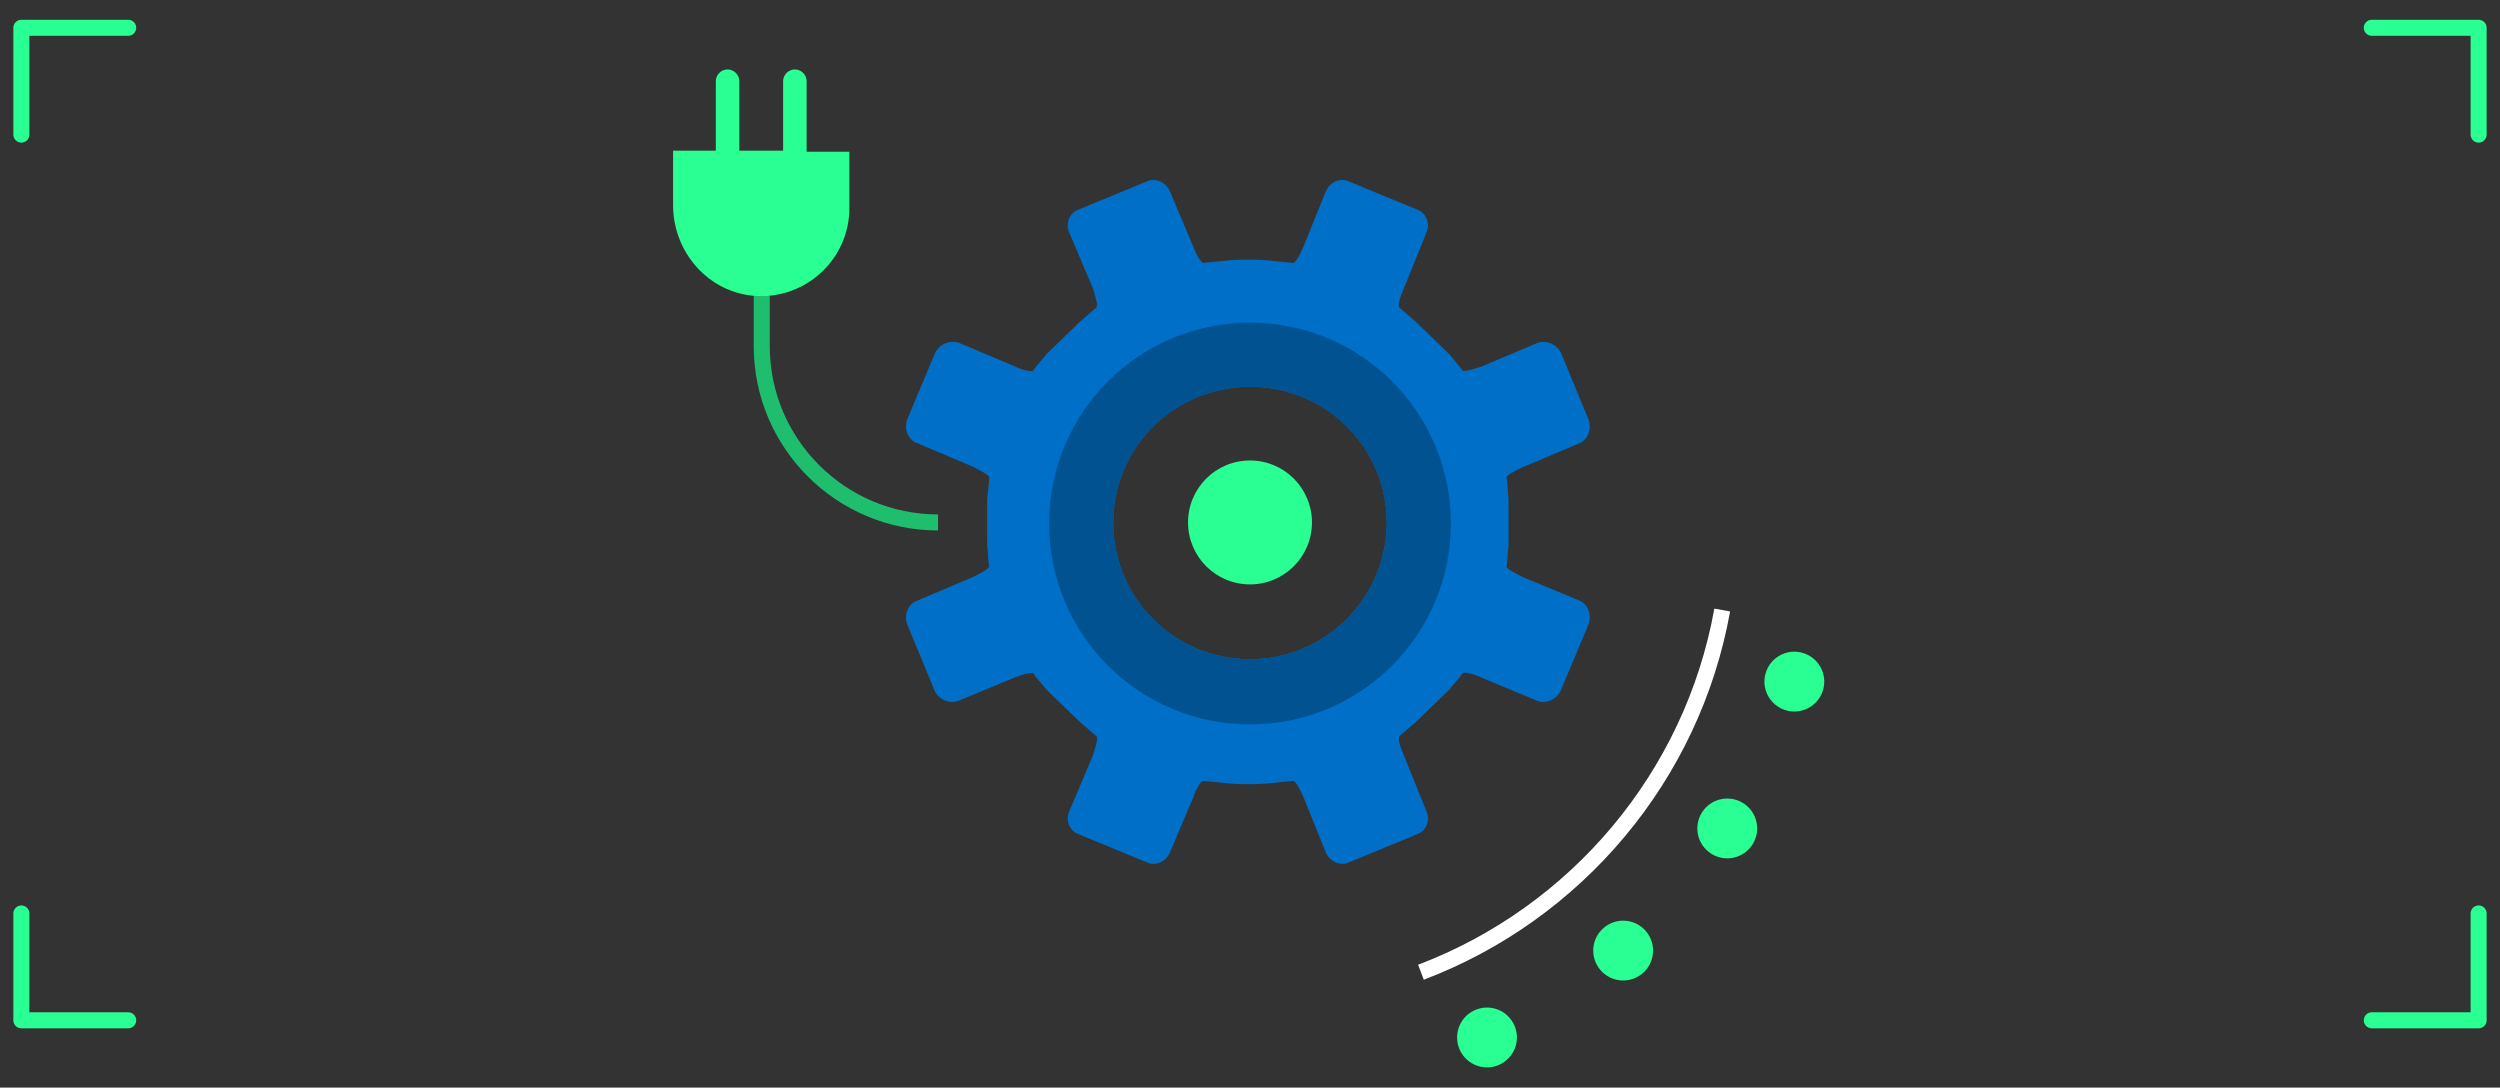 <svg id="Layer_1" xmlns="http://www.w3.org/2000/svg" viewBox="0 0 234 101.8"><rect x="0" y="0" width="234" height="101.8" fill="#333333" stroke="none"/><style>.st0{fill:none;stroke:#1fbe6e;stroke-width:1.5;stroke-miterlimit:10}.st1{fill:#29ff92}.st2{fill:none;stroke:#fff;stroke-width:1.5;stroke-miterlimit:10}.st3{fill-rule:evenodd;clip-rule:evenodd;fill:#006fc8}.st4{fill:#005291}.st5{fill:none;stroke:#29ff92;stroke-width:1.5;stroke-linecap:round;stroke-linejoin:round;stroke-miterlimit:10}</style><path class="st0" d="M87.8 48.9c-9.1 0-16.5-7.4-16.5-16.5v-7.1"/><path class="st1" d="M75.5 14.1V7.6c0-.6-.5-1.1-1.1-1.1-.6 0-1.1.5-1.1 1.1v6.5h-4.1V7.6c0-.6-.5-1.1-1.1-1.1-.6 0-1.1.5-1.1 1.1v6.5h-4v5.1c0 4.4 3.3 8.2 7.7 8.5 4.8.3 8.8-3.5 8.8-8.2v-5.3h-4z"/><circle class="st1" cx="117" cy="48.9" r="5.8"/><path class="st2" d="M161.2 57.1C158.4 72.7 147.5 85.5 133 91"/><ellipse transform="rotate(-73.685 167.974 63.832)" class="st1" cx="168" cy="63.8" rx="2.8" ry="2.8"/><ellipse transform="rotate(-57.376 161.724 77.548)" class="st1" cx="161.7" cy="77.5" rx="2.8" ry="2.8"/><ellipse transform="rotate(-41.062 151.88 88.95)" class="st1" cx="151.9" cy="89" rx="2.8" ry="2.8"/><path class="st3" d="M147.8 56.2l-5.3-2.2c-.8-.4-1.5-.8-1.5-1 .1-.2.1-1.1.2-2v-4.3c-.1-.9-.1-1.8-.2-2 0-.2.7-.6 1.6-1l5.2-2.2c.8-.3 1.2-1.3.9-2.2l-2.6-6.3c-.4-.8-1.4-1.2-2.2-.9l-5.2 2.2c-.9.3-1.7.5-1.8.4-.1-.2-.7-.9-1.3-1.6l-3.1-3c-.7-.6-1.4-1.2-1.5-1.3-.2-.1 0-.9.4-1.8l2.1-5.2c.4-.9 0-1.9-.9-2.2l-6.3-2.6c-.8-.4-1.8 0-2.2.9l-2.1 5.2c-.4.9-.8 1.6-1 1.5-.2 0-1.1-.1-2-.2 0 0-.9-.1-2.2-.1-1.3 0-2.1.1-2.1.1-1 .1-1.9.2-2.1.2-.1 0-.6-.6-.9-1.5l-2.2-5.2c-.4-.9-1.4-1.3-2.2-.9l-6.3 2.6c-.9.3-1.3 1.3-.9 2.2l2.2 5.2c.3.9.5 1.7.3 1.8-.1.1-.8.7-1.5 1.3l-3.1 3c-.6.7-1.2 1.4-1.3 1.6-.1.1-.9 0-1.7-.4l-5.2-2.2c-.9-.3-1.9.1-2.3 1l-2.6 6.2c-.3.9.1 1.9 1 2.2l5.2 2.2c.8.4 1.5.8 1.5 1s-.1 1.1-.2 2V51c.1.9.1 1.8.2 2 0 .2-.7.6-1.5 1l-5.2 2.2c-.9.3-1.3 1.3-1 2.2l2.6 6.3c.4.8 1.4 1.2 2.2.9l5.3-2.2c.8-.3 1.6-.5 1.7-.4.1.2.7.9 1.3 1.6l3.1 3c.7.6 1.4 1.2 1.5 1.3.2.1 0 .9-.3 1.8l-2.2 5.2c-.4.9 0 1.9.9 2.2l6.3 2.6c.8.4 1.8 0 2.2-.9l2.2-5.2c.3-.9.8-1.6.9-1.5.2 0 1.1.1 2.1.2 0 0 .9.1 2.1.1 1.3 0 2.2-.1 2.2-.1.9-.1 1.8-.2 2-.2.2-.1.6.6 1 1.5l2.1 5.2c.4.9 1.4 1.3 2.2.9l6.3-2.6c.9-.3 1.3-1.3.9-2.2l-2.1-5.2c-.4-.9-.6-1.7-.4-1.8.1-.1.8-.7 1.5-1.3l3.1-3c.6-.7 1.2-1.4 1.3-1.6.1-.1.9 0 1.7.4l5.3 2.2c.8.3 1.8-.1 2.2-1l2.6-6.2c.3-.9-.1-1.9-.9-2.2zM117 61.7c-7.1 0-12.8-5.7-12.8-12.8 0-7 5.7-12.7 12.8-12.7s12.8 5.7 12.8 12.7c0 7-5.7 12.8-12.8 12.8z"/><path class="st4" d="M117 30.2c-10.4 0-18.8 8.4-18.8 18.8s8.4 18.8 18.8 18.8 18.8-8.4 18.8-18.8-8.4-18.8-18.8-18.8zm0 31.5c-7.1 0-12.8-5.7-12.8-12.8 0-7 5.7-12.7 12.8-12.7 7.1 0 12.8 5.7 12.8 12.7 0 7-5.7 12.8-12.8 12.8z"/><path class="st5" d="M2 12.6v-10h10m210 0h10v10m0 72.9v10h-10m-210 0H2v-10"/><ellipse transform="rotate(-24.756 139.208 97.14)" class="st1" cx="139.2" cy="97.1" rx="2.8" ry="2.8"/></svg>
